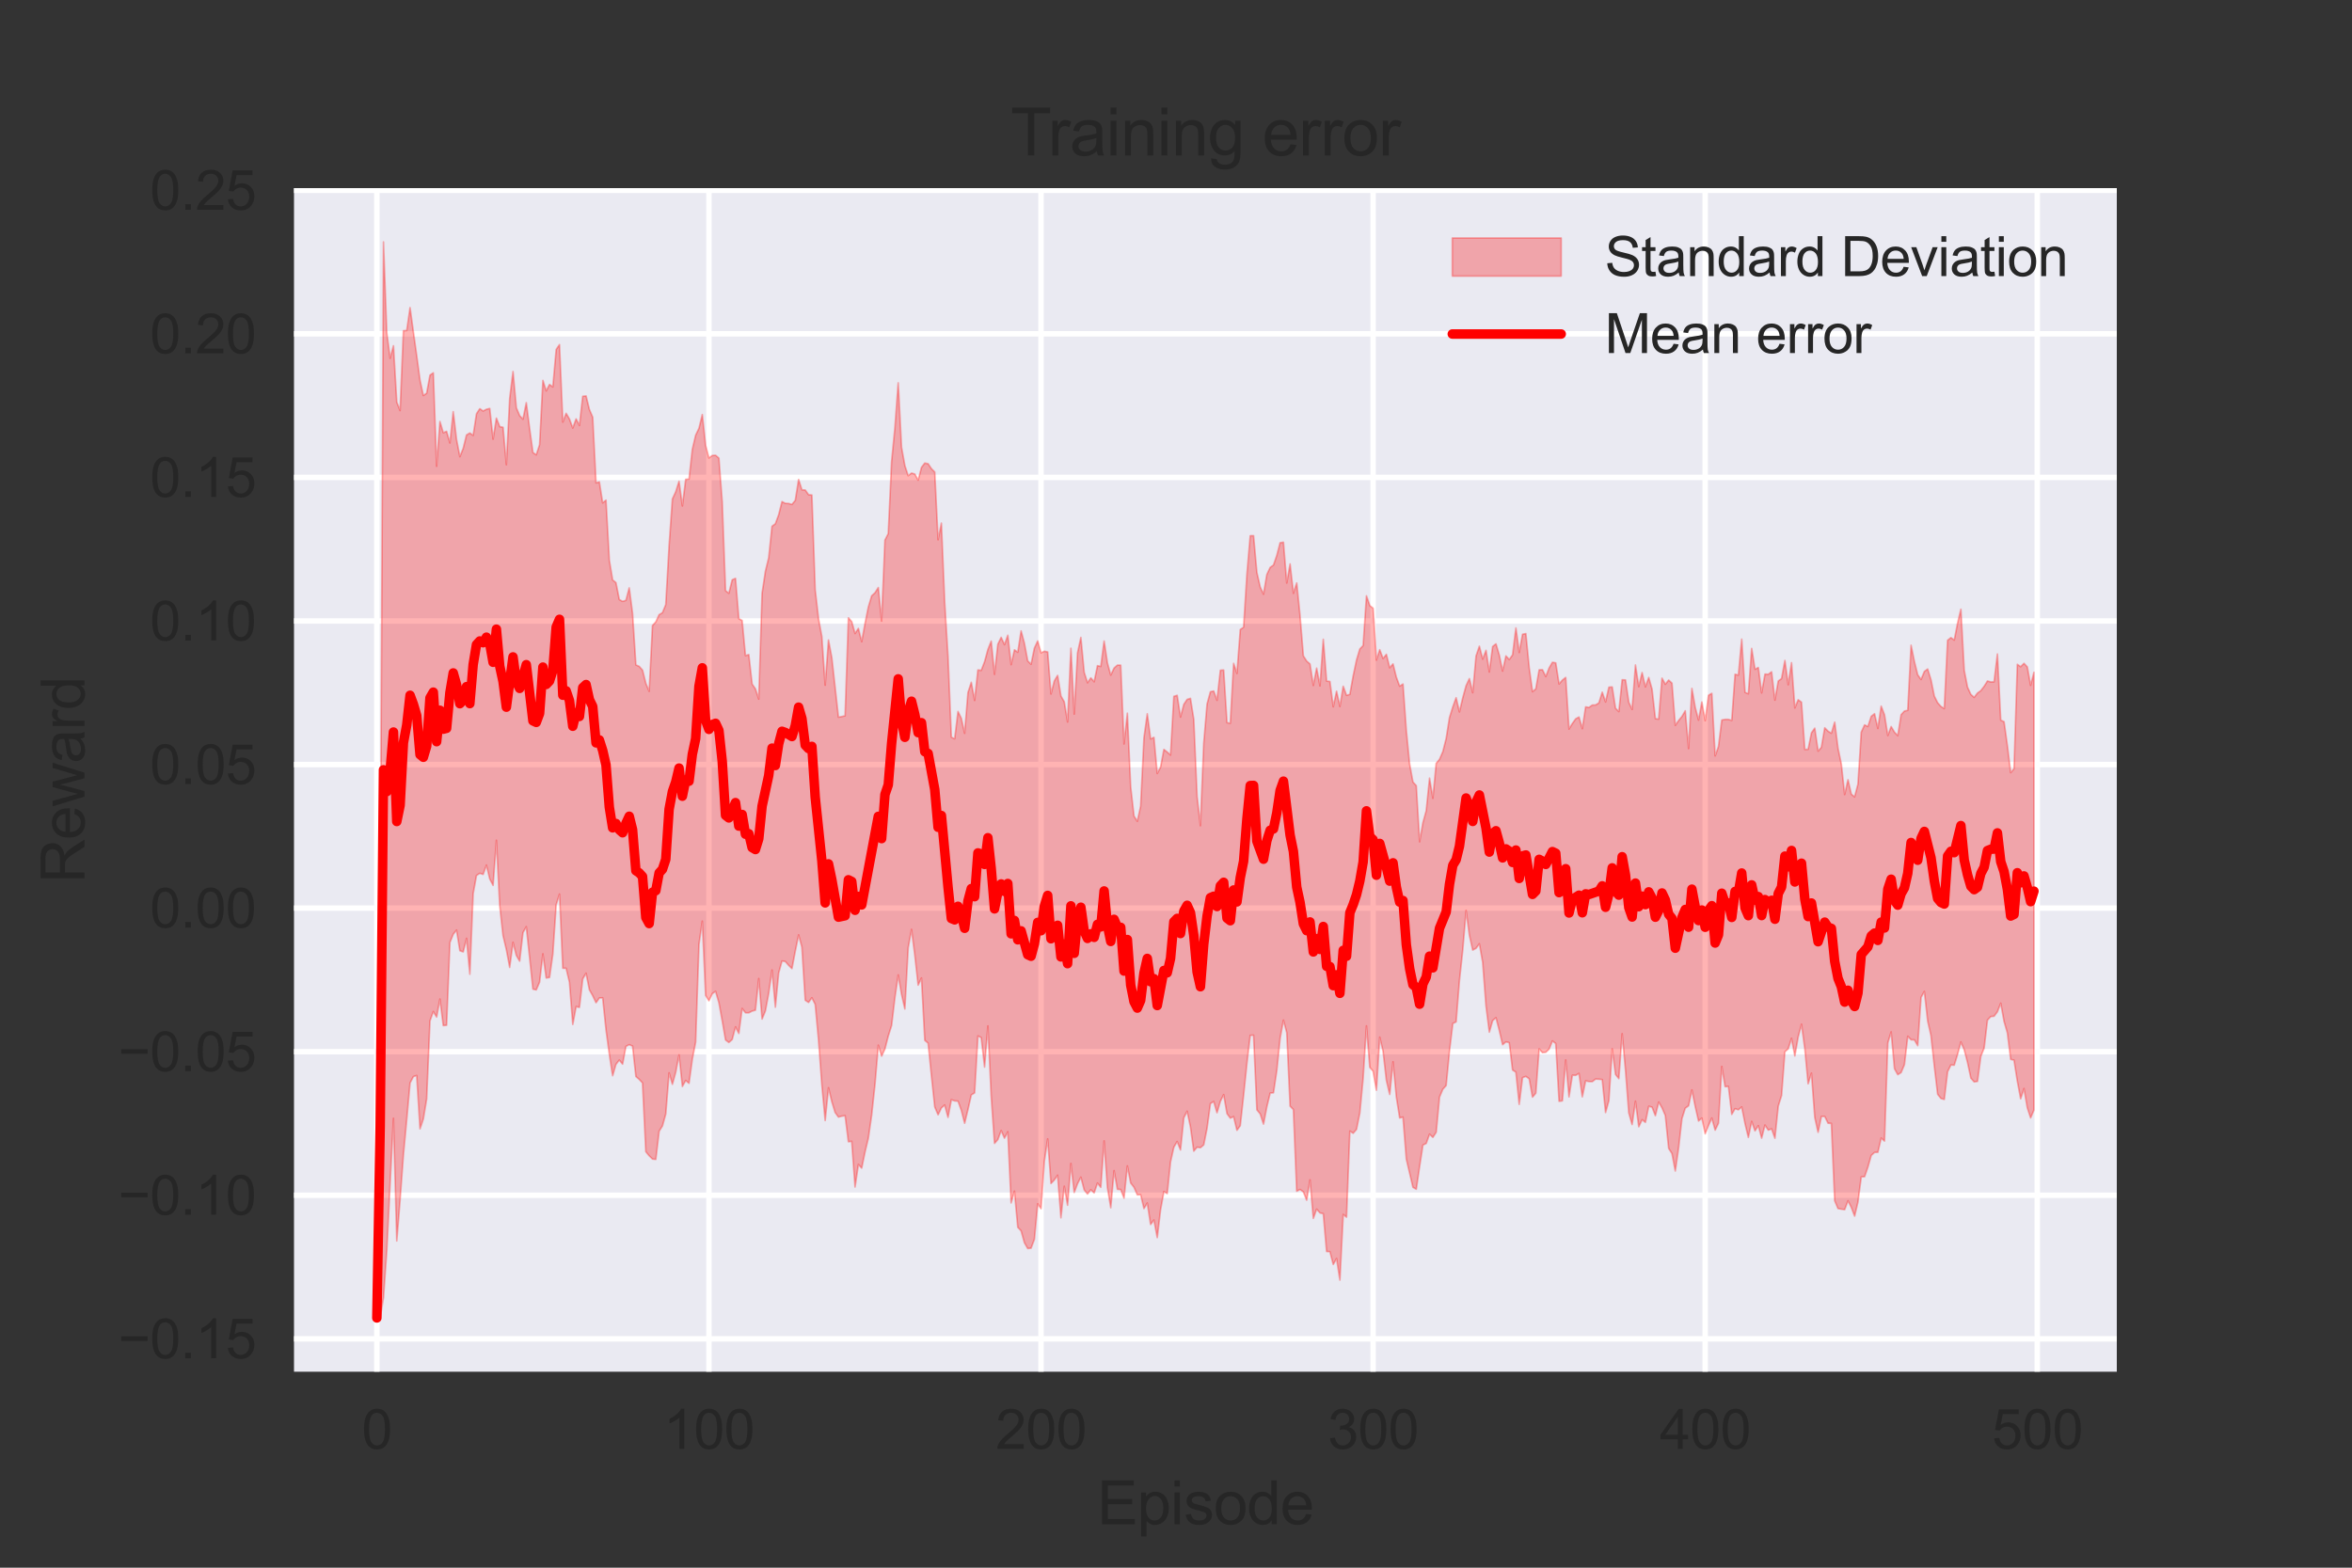 <?xml version="1.0" encoding="utf-8" standalone="no"?>
<!DOCTYPE svg PUBLIC "-//W3C//DTD SVG 1.1//EN"
  "http://www.w3.org/Graphics/SVG/1.1/DTD/svg11.dtd">
<svg xmlns:xlink="http://www.w3.org/1999/xlink" width="432pt" height="288pt" viewBox="0 0 432 288" xmlns="http://www.w3.org/2000/svg" version="1.1">
 <rect x="0" y="0" width="432" height="288" fill="#333333" stroke="none"/>
 <defs>
  <style type="text/css">*{stroke-linejoin: round; stroke-linecap: butt}</style>
 </defs>
 <g id="figure_1">
  <g id="patch_1">
   <path d="M 0 288 
L 432 288 
L 432 0 
L 0 0 
L 0 288 
z
" style="fill: none"/>
  </g>
  <g id="axes_1">
   <g id="patch_2">
    <path d="M 54 252 
L 388.8 252 
L 388.8 34.56 
L 54 34.56 
z
" style="fill: #eaeaf2"/>
   </g>
   <g id="matplotlib.axis_1">
    <g id="xtick_1">
     <g id="line2d_1">
      <path d="M 69.218 252 
L 69.218 34.56 
" clip-path="url(#pcfe1f78b1d)" style="fill: none; stroke: #ffffff; stroke-linecap: round"/>
     </g>
     <g id="line2d_2"/>
     <g id="text_1">
      <!-- 0 -->
      <g style="fill: #262626" transform="translate(66.438 266.158)scale(0.1 -0.1)">
       <defs>
        <path id="ArialMT-30" d="M 266 2259 
Q 266 3072 433 3567 
Q 600 4063 929 4331 
Q 1259 4600 1759 4600 
Q 2128 4600 2406 4451 
Q 2684 4303 2865 4023 
Q 3047 3744 3150 3342 
Q 3253 2941 3253 2259 
Q 3253 1453 3087 958 
Q 2922 463 2592 192 
Q 2263 -78 1759 -78 
Q 1097 -78 719 397 
Q 266 969 266 2259 
z
M 844 2259 
Q 844 1131 1108 757 
Q 1372 384 1759 384 
Q 2147 384 2411 759 
Q 2675 1134 2675 2259 
Q 2675 3391 2411 3762 
Q 2147 4134 1753 4134 
Q 1366 4134 1134 3806 
Q 844 3388 844 2259 
z
" transform="scale(0.016)"/>
       </defs>
       <use xlink:href="#ArialMT-30"/>
      </g>
     </g>
    </g>
    <g id="xtick_2">
     <g id="line2d_3">
      <path d="M 130.213 252 
L 130.213 34.56 
" clip-path="url(#pcfe1f78b1d)" style="fill: none; stroke: #ffffff; stroke-linecap: round"/>
     </g>
     <g id="line2d_4"/>
     <g id="text_2">
      <!-- 100 -->
      <g style="fill: #262626" transform="translate(121.871 266.158)scale(0.1 -0.1)">
       <defs>
        <path id="ArialMT-31" d="M 2384 0 
L 1822 0 
L 1822 3584 
Q 1619 3391 1289 3197 
Q 959 3003 697 2906 
L 697 3450 
Q 1169 3672 1522 3987 
Q 1875 4303 2022 4600 
L 2384 4600 
L 2384 0 
z
" transform="scale(0.016)"/>
       </defs>
       <use xlink:href="#ArialMT-31"/>
       <use xlink:href="#ArialMT-30" x="55.615"/>
       <use xlink:href="#ArialMT-30" x="111.23"/>
      </g>
     </g>
    </g>
    <g id="xtick_3">
     <g id="line2d_5">
      <path d="M 191.208 252 
L 191.208 34.56 
" clip-path="url(#pcfe1f78b1d)" style="fill: none; stroke: #ffffff; stroke-linecap: round"/>
     </g>
     <g id="line2d_6"/>
     <g id="text_3">
      <!-- 200 -->
      <g style="fill: #262626" transform="translate(182.866 266.158)scale(0.1 -0.1)">
       <defs>
        <path id="ArialMT-32" d="M 3222 541 
L 3222 0 
L 194 0 
Q 188 203 259 391 
Q 375 700 629 1000 
Q 884 1300 1366 1694 
Q 2113 2306 2375 2664 
Q 2638 3022 2638 3341 
Q 2638 3675 2398 3904 
Q 2159 4134 1775 4134 
Q 1369 4134 1125 3890 
Q 881 3647 878 3216 
L 300 3275 
Q 359 3922 746 4261 
Q 1134 4600 1788 4600 
Q 2447 4600 2831 4234 
Q 3216 3869 3216 3328 
Q 3216 3053 3103 2787 
Q 2991 2522 2730 2228 
Q 2469 1934 1863 1422 
Q 1356 997 1212 845 
Q 1069 694 975 541 
L 3222 541 
z
" transform="scale(0.016)"/>
       </defs>
       <use xlink:href="#ArialMT-32"/>
       <use xlink:href="#ArialMT-30" x="55.615"/>
       <use xlink:href="#ArialMT-30" x="111.23"/>
      </g>
     </g>
    </g>
    <g id="xtick_4">
     <g id="line2d_7">
      <path d="M 252.202 252 
L 252.202 34.56 
" clip-path="url(#pcfe1f78b1d)" style="fill: none; stroke: #ffffff; stroke-linecap: round"/>
     </g>
     <g id="line2d_8"/>
     <g id="text_4">
      <!-- 300 -->
      <g style="fill: #262626" transform="translate(243.861 266.158)scale(0.1 -0.1)">
       <defs>
        <path id="ArialMT-33" d="M 269 1209 
L 831 1284 
Q 928 806 1161 595 
Q 1394 384 1728 384 
Q 2125 384 2398 659 
Q 2672 934 2672 1341 
Q 2672 1728 2419 1979 
Q 2166 2231 1775 2231 
Q 1616 2231 1378 2169 
L 1441 2663 
Q 1497 2656 1531 2656 
Q 1891 2656 2178 2843 
Q 2466 3031 2466 3422 
Q 2466 3731 2256 3934 
Q 2047 4138 1716 4138 
Q 1388 4138 1169 3931 
Q 950 3725 888 3313 
L 325 3413 
Q 428 3978 793 4289 
Q 1159 4600 1703 4600 
Q 2078 4600 2393 4439 
Q 2709 4278 2876 4000 
Q 3044 3722 3044 3409 
Q 3044 3113 2884 2869 
Q 2725 2625 2413 2481 
Q 2819 2388 3044 2092 
Q 3269 1797 3269 1353 
Q 3269 753 2831 336 
Q 2394 -81 1725 -81 
Q 1122 -81 723 278 
Q 325 638 269 1209 
z
" transform="scale(0.016)"/>
       </defs>
       <use xlink:href="#ArialMT-33"/>
       <use xlink:href="#ArialMT-30" x="55.615"/>
       <use xlink:href="#ArialMT-30" x="111.23"/>
      </g>
     </g>
    </g>
    <g id="xtick_5">
     <g id="line2d_9">
      <path d="M 313.197 252 
L 313.197 34.56 
" clip-path="url(#pcfe1f78b1d)" style="fill: none; stroke: #ffffff; stroke-linecap: round"/>
     </g>
     <g id="line2d_10"/>
     <g id="text_5">
      <!-- 400 -->
      <g style="fill: #262626" transform="translate(304.856 266.158)scale(0.1 -0.1)">
       <defs>
        <path id="ArialMT-34" d="M 2069 0 
L 2069 1097 
L 81 1097 
L 81 1613 
L 2172 4581 
L 2631 4581 
L 2631 1613 
L 3250 1613 
L 3250 1097 
L 2631 1097 
L 2631 0 
L 2069 0 
z
M 2069 1613 
L 2069 3678 
L 634 1613 
L 2069 1613 
z
" transform="scale(0.016)"/>
       </defs>
       <use xlink:href="#ArialMT-34"/>
       <use xlink:href="#ArialMT-30" x="55.615"/>
       <use xlink:href="#ArialMT-30" x="111.23"/>
      </g>
     </g>
    </g>
    <g id="xtick_6">
     <g id="line2d_11">
      <path d="M 374.192 252 
L 374.192 34.56 
" clip-path="url(#pcfe1f78b1d)" style="fill: none; stroke: #ffffff; stroke-linecap: round"/>
     </g>
     <g id="line2d_12"/>
     <g id="text_6">
      <!-- 500 -->
      <g style="fill: #262626" transform="translate(365.85 266.158)scale(0.1 -0.1)">
       <defs>
        <path id="ArialMT-35" d="M 266 1200 
L 856 1250 
Q 922 819 1161 601 
Q 1400 384 1738 384 
Q 2144 384 2425 690 
Q 2706 997 2706 1503 
Q 2706 1984 2436 2262 
Q 2166 2541 1728 2541 
Q 1456 2541 1237 2417 
Q 1019 2294 894 2097 
L 366 2166 
L 809 4519 
L 3088 4519 
L 3088 3981 
L 1259 3981 
L 1013 2750 
Q 1425 3038 1878 3038 
Q 2478 3038 2890 2622 
Q 3303 2206 3303 1553 
Q 3303 931 2941 478 
Q 2500 -78 1738 -78 
Q 1113 -78 717 272 
Q 322 622 266 1200 
z
" transform="scale(0.016)"/>
       </defs>
       <use xlink:href="#ArialMT-35"/>
       <use xlink:href="#ArialMT-30" x="55.615"/>
       <use xlink:href="#ArialMT-30" x="111.23"/>
      </g>
     </g>
    </g>
    <g id="text_7">
     <!-- Episode -->
     <g style="fill: #262626" transform="translate(201.525 280.019)scale(0.11 -0.11)">
      <defs>
       <path id="ArialMT-45" d="M 506 0 
L 506 4581 
L 3819 4581 
L 3819 4041 
L 1113 4041 
L 1113 2638 
L 3647 2638 
L 3647 2100 
L 1113 2100 
L 1113 541 
L 3925 541 
L 3925 0 
L 506 0 
z
" transform="scale(0.016)"/>
       <path id="ArialMT-70" d="M 422 -1272 
L 422 3319 
L 934 3319 
L 934 2888 
Q 1116 3141 1344 3267 
Q 1572 3394 1897 3394 
Q 2322 3394 2647 3175 
Q 2972 2956 3137 2557 
Q 3303 2159 3303 1684 
Q 3303 1175 3120 767 
Q 2938 359 2589 142 
Q 2241 -75 1856 -75 
Q 1575 -75 1351 44 
Q 1128 163 984 344 
L 984 -1272 
L 422 -1272 
z
M 931 1641 
Q 931 1000 1190 694 
Q 1450 388 1819 388 
Q 2194 388 2461 705 
Q 2728 1022 2728 1688 
Q 2728 2322 2467 2637 
Q 2206 2953 1844 2953 
Q 1484 2953 1207 2617 
Q 931 2281 931 1641 
z
" transform="scale(0.016)"/>
       <path id="ArialMT-69" d="M 425 3934 
L 425 4581 
L 988 4581 
L 988 3934 
L 425 3934 
z
M 425 0 
L 425 3319 
L 988 3319 
L 988 0 
L 425 0 
z
" transform="scale(0.016)"/>
       <path id="ArialMT-73" d="M 197 991 
L 753 1078 
Q 800 744 1014 566 
Q 1228 388 1613 388 
Q 2000 388 2187 545 
Q 2375 703 2375 916 
Q 2375 1106 2209 1216 
Q 2094 1291 1634 1406 
Q 1016 1563 777 1677 
Q 538 1791 414 1992 
Q 291 2194 291 2438 
Q 291 2659 392 2848 
Q 494 3038 669 3163 
Q 800 3259 1026 3326 
Q 1253 3394 1513 3394 
Q 1903 3394 2198 3281 
Q 2494 3169 2634 2976 
Q 2775 2784 2828 2463 
L 2278 2388 
Q 2241 2644 2061 2787 
Q 1881 2931 1553 2931 
Q 1166 2931 1000 2803 
Q 834 2675 834 2503 
Q 834 2394 903 2306 
Q 972 2216 1119 2156 
Q 1203 2125 1616 2013 
Q 2213 1853 2448 1751 
Q 2684 1650 2818 1456 
Q 2953 1263 2953 975 
Q 2953 694 2789 445 
Q 2625 197 2315 61 
Q 2006 -75 1616 -75 
Q 969 -75 630 194 
Q 291 463 197 991 
z
" transform="scale(0.016)"/>
       <path id="ArialMT-6f" d="M 213 1659 
Q 213 2581 725 3025 
Q 1153 3394 1769 3394 
Q 2453 3394 2887 2945 
Q 3322 2497 3322 1706 
Q 3322 1066 3130 698 
Q 2938 331 2570 128 
Q 2203 -75 1769 -75 
Q 1072 -75 642 372 
Q 213 819 213 1659 
z
M 791 1659 
Q 791 1022 1069 705 
Q 1347 388 1769 388 
Q 2188 388 2466 706 
Q 2744 1025 2744 1678 
Q 2744 2294 2464 2611 
Q 2184 2928 1769 2928 
Q 1347 2928 1069 2612 
Q 791 2297 791 1659 
z
" transform="scale(0.016)"/>
       <path id="ArialMT-64" d="M 2575 0 
L 2575 419 
Q 2259 -75 1647 -75 
Q 1250 -75 917 144 
Q 584 363 401 755 
Q 219 1147 219 1656 
Q 219 2153 384 2558 
Q 550 2963 881 3178 
Q 1213 3394 1622 3394 
Q 1922 3394 2156 3267 
Q 2391 3141 2538 2938 
L 2538 4581 
L 3097 4581 
L 3097 0 
L 2575 0 
z
M 797 1656 
Q 797 1019 1065 703 
Q 1334 388 1700 388 
Q 2069 388 2326 689 
Q 2584 991 2584 1609 
Q 2584 2291 2321 2609 
Q 2059 2928 1675 2928 
Q 1300 2928 1048 2622 
Q 797 2316 797 1656 
z
" transform="scale(0.016)"/>
       <path id="ArialMT-65" d="M 2694 1069 
L 3275 997 
Q 3138 488 2766 206 
Q 2394 -75 1816 -75 
Q 1088 -75 661 373 
Q 234 822 234 1631 
Q 234 2469 665 2931 
Q 1097 3394 1784 3394 
Q 2450 3394 2872 2941 
Q 3294 2488 3294 1666 
Q 3294 1616 3291 1516 
L 816 1516 
Q 847 969 1125 678 
Q 1403 388 1819 388 
Q 2128 388 2347 550 
Q 2566 713 2694 1069 
z
M 847 1978 
L 2700 1978 
Q 2663 2397 2488 2606 
Q 2219 2931 1791 2931 
Q 1403 2931 1139 2672 
Q 875 2413 847 1978 
z
" transform="scale(0.016)"/>
      </defs>
      <use xlink:href="#ArialMT-45"/>
      <use xlink:href="#ArialMT-70" x="66.699"/>
      <use xlink:href="#ArialMT-69" x="122.314"/>
      <use xlink:href="#ArialMT-73" x="144.531"/>
      <use xlink:href="#ArialMT-6f" x="194.531"/>
      <use xlink:href="#ArialMT-64" x="250.146"/>
      <use xlink:href="#ArialMT-65" x="305.762"/>
     </g>
    </g>
   </g>
   <g id="matplotlib.axis_2">
    <g id="ytick_1">
     <g id="line2d_13">
      <path d="M 54 245.953 
L 388.8 245.953 
" clip-path="url(#pcfe1f78b1d)" style="fill: none; stroke: #ffffff; stroke-linecap: round"/>
     </g>
     <g id="line2d_14"/>
     <g id="text_8">
      <!-- −0.15 -->
      <g style="fill: #262626" transform="translate(21.698 249.532)scale(0.1 -0.1)">
       <defs>
        <path id="ArialMT-2212" d="M 3381 1997 
L 356 1997 
L 356 2522 
L 3381 2522 
L 3381 1997 
z
" transform="scale(0.016)"/>
        <path id="ArialMT-2e" d="M 581 0 
L 581 641 
L 1222 641 
L 1222 0 
L 581 0 
z
" transform="scale(0.016)"/>
       </defs>
       <use xlink:href="#ArialMT-2212"/>
       <use xlink:href="#ArialMT-30" x="58.398"/>
       <use xlink:href="#ArialMT-2e" x="114.014"/>
       <use xlink:href="#ArialMT-31" x="141.797"/>
       <use xlink:href="#ArialMT-35" x="197.412"/>
      </g>
     </g>
    </g>
    <g id="ytick_2">
     <g id="line2d_15">
      <path d="M 54 219.579 
L 388.8 219.579 
" clip-path="url(#pcfe1f78b1d)" style="fill: none; stroke: #ffffff; stroke-linecap: round"/>
     </g>
     <g id="line2d_16"/>
     <g id="text_9">
      <!-- −0.10 -->
      <g style="fill: #262626" transform="translate(21.698 223.158)scale(0.1 -0.1)">
       <use xlink:href="#ArialMT-2212"/>
       <use xlink:href="#ArialMT-30" x="58.398"/>
       <use xlink:href="#ArialMT-2e" x="114.014"/>
       <use xlink:href="#ArialMT-31" x="141.797"/>
       <use xlink:href="#ArialMT-30" x="197.412"/>
      </g>
     </g>
    </g>
    <g id="ytick_3">
     <g id="line2d_17">
      <path d="M 54 193.204 
L 388.8 193.204 
" clip-path="url(#pcfe1f78b1d)" style="fill: none; stroke: #ffffff; stroke-linecap: round"/>
     </g>
     <g id="line2d_18"/>
     <g id="text_10">
      <!-- −0.05 -->
      <g style="fill: #262626" transform="translate(21.698 196.783)scale(0.1 -0.1)">
       <use xlink:href="#ArialMT-2212"/>
       <use xlink:href="#ArialMT-30" x="58.398"/>
       <use xlink:href="#ArialMT-2e" x="114.014"/>
       <use xlink:href="#ArialMT-30" x="141.797"/>
       <use xlink:href="#ArialMT-35" x="197.412"/>
      </g>
     </g>
    </g>
    <g id="ytick_4">
     <g id="line2d_19">
      <path d="M 54 166.829 
L 388.8 166.829 
" clip-path="url(#pcfe1f78b1d)" style="fill: none; stroke: #ffffff; stroke-linecap: round"/>
     </g>
     <g id="line2d_20"/>
     <g id="text_11">
      <!-- 0.00 -->
      <g style="fill: #262626" transform="translate(27.539 170.408)scale(0.1 -0.1)">
       <use xlink:href="#ArialMT-30"/>
       <use xlink:href="#ArialMT-2e" x="55.615"/>
       <use xlink:href="#ArialMT-30" x="83.398"/>
       <use xlink:href="#ArialMT-30" x="139.014"/>
      </g>
     </g>
    </g>
    <g id="ytick_5">
     <g id="line2d_21">
      <path d="M 54 140.455 
L 388.8 140.455 
" clip-path="url(#pcfe1f78b1d)" style="fill: none; stroke: #ffffff; stroke-linecap: round"/>
     </g>
     <g id="line2d_22"/>
     <g id="text_12">
      <!-- 0.05 -->
      <g style="fill: #262626" transform="translate(27.539 144.034)scale(0.1 -0.1)">
       <use xlink:href="#ArialMT-30"/>
       <use xlink:href="#ArialMT-2e" x="55.615"/>
       <use xlink:href="#ArialMT-30" x="83.398"/>
       <use xlink:href="#ArialMT-35" x="139.014"/>
      </g>
     </g>
    </g>
    <g id="ytick_6">
     <g id="line2d_23">
      <path d="M 54 114.08 
L 388.8 114.08 
" clip-path="url(#pcfe1f78b1d)" style="fill: none; stroke: #ffffff; stroke-linecap: round"/>
     </g>
     <g id="line2d_24"/>
     <g id="text_13">
      <!-- 0.10 -->
      <g style="fill: #262626" transform="translate(27.539 117.659)scale(0.1 -0.1)">
       <use xlink:href="#ArialMT-30"/>
       <use xlink:href="#ArialMT-2e" x="55.615"/>
       <use xlink:href="#ArialMT-31" x="83.398"/>
       <use xlink:href="#ArialMT-30" x="139.014"/>
      </g>
     </g>
    </g>
    <g id="ytick_7">
     <g id="line2d_25">
      <path d="M 54 87.705 
L 388.8 87.705 
" clip-path="url(#pcfe1f78b1d)" style="fill: none; stroke: #ffffff; stroke-linecap: round"/>
     </g>
     <g id="line2d_26"/>
     <g id="text_14">
      <!-- 0.15 -->
      <g style="fill: #262626" transform="translate(27.539 91.284)scale(0.1 -0.1)">
       <use xlink:href="#ArialMT-30"/>
       <use xlink:href="#ArialMT-2e" x="55.615"/>
       <use xlink:href="#ArialMT-31" x="83.398"/>
       <use xlink:href="#ArialMT-35" x="139.014"/>
      </g>
     </g>
    </g>
    <g id="ytick_8">
     <g id="line2d_27">
      <path d="M 54 61.331 
L 388.8 61.331 
" clip-path="url(#pcfe1f78b1d)" style="fill: none; stroke: #ffffff; stroke-linecap: round"/>
     </g>
     <g id="line2d_28"/>
     <g id="text_15">
      <!-- 0.20 -->
      <g style="fill: #262626" transform="translate(27.539 64.909)scale(0.1 -0.1)">
       <use xlink:href="#ArialMT-30"/>
       <use xlink:href="#ArialMT-2e" x="55.615"/>
       <use xlink:href="#ArialMT-32" x="83.398"/>
       <use xlink:href="#ArialMT-30" x="139.014"/>
      </g>
     </g>
    </g>
    <g id="ytick_9">
     <g id="line2d_29">
      <path d="M 54 34.956 
L 388.8 34.956 
" clip-path="url(#pcfe1f78b1d)" style="fill: none; stroke: #ffffff; stroke-linecap: round"/>
     </g>
     <g id="line2d_30"/>
     <g id="text_16">
      <!-- 0.25 -->
      <g style="fill: #262626" transform="translate(27.539 38.535)scale(0.1 -0.1)">
       <use xlink:href="#ArialMT-30"/>
       <use xlink:href="#ArialMT-2e" x="55.615"/>
       <use xlink:href="#ArialMT-32" x="83.398"/>
       <use xlink:href="#ArialMT-35" x="139.014"/>
      </g>
     </g>
    </g>
    <g id="text_17">
     <!-- Reward -->
     <g style="fill: #262626" transform="translate(15.512 162.231)rotate(-90)scale(0.11 -0.11)">
      <defs>
       <path id="ArialMT-52" d="M 503 0 
L 503 4581 
L 2534 4581 
Q 3147 4581 3465 4457 
Q 3784 4334 3975 4021 
Q 4166 3709 4166 3331 
Q 4166 2844 3850 2509 
Q 3534 2175 2875 2084 
Q 3116 1969 3241 1856 
Q 3506 1613 3744 1247 
L 4541 0 
L 3778 0 
L 3172 953 
Q 2906 1366 2734 1584 
Q 2563 1803 2427 1890 
Q 2291 1978 2150 2013 
Q 2047 2034 1813 2034 
L 1109 2034 
L 1109 0 
L 503 0 
z
M 1109 2559 
L 2413 2559 
Q 2828 2559 3062 2645 
Q 3297 2731 3419 2920 
Q 3541 3109 3541 3331 
Q 3541 3656 3305 3865 
Q 3069 4075 2559 4075 
L 1109 4075 
L 1109 2559 
z
" transform="scale(0.016)"/>
       <path id="ArialMT-77" d="M 1034 0 
L 19 3319 
L 600 3319 
L 1128 1403 
L 1325 691 
Q 1338 744 1497 1375 
L 2025 3319 
L 2603 3319 
L 3100 1394 
L 3266 759 
L 3456 1400 
L 4025 3319 
L 4572 3319 
L 3534 0 
L 2950 0 
L 2422 1988 
L 2294 2553 
L 1622 0 
L 1034 0 
z
" transform="scale(0.016)"/>
       <path id="ArialMT-61" d="M 2588 409 
Q 2275 144 1986 34 
Q 1697 -75 1366 -75 
Q 819 -75 525 192 
Q 231 459 231 875 
Q 231 1119 342 1320 
Q 453 1522 633 1644 
Q 813 1766 1038 1828 
Q 1203 1872 1538 1913 
Q 2219 1994 2541 2106 
Q 2544 2222 2544 2253 
Q 2544 2597 2384 2738 
Q 2169 2928 1744 2928 
Q 1347 2928 1158 2789 
Q 969 2650 878 2297 
L 328 2372 
Q 403 2725 575 2942 
Q 747 3159 1072 3276 
Q 1397 3394 1825 3394 
Q 2250 3394 2515 3294 
Q 2781 3194 2906 3042 
Q 3031 2891 3081 2659 
Q 3109 2516 3109 2141 
L 3109 1391 
Q 3109 606 3145 398 
Q 3181 191 3288 0 
L 2700 0 
Q 2613 175 2588 409 
z
M 2541 1666 
Q 2234 1541 1622 1453 
Q 1275 1403 1131 1340 
Q 988 1278 909 1158 
Q 831 1038 831 891 
Q 831 666 1001 516 
Q 1172 366 1500 366 
Q 1825 366 2078 508 
Q 2331 650 2450 897 
Q 2541 1088 2541 1459 
L 2541 1666 
z
" transform="scale(0.016)"/>
       <path id="ArialMT-72" d="M 416 0 
L 416 3319 
L 922 3319 
L 922 2816 
Q 1116 3169 1280 3281 
Q 1444 3394 1641 3394 
Q 1925 3394 2219 3213 
L 2025 2691 
Q 1819 2813 1613 2813 
Q 1428 2813 1281 2702 
Q 1134 2591 1072 2394 
Q 978 2094 978 1738 
L 978 0 
L 416 0 
z
" transform="scale(0.016)"/>
      </defs>
      <use xlink:href="#ArialMT-52"/>
      <use xlink:href="#ArialMT-65" x="72.217"/>
      <use xlink:href="#ArialMT-77" x="127.832"/>
      <use xlink:href="#ArialMT-61" x="200.049"/>
      <use xlink:href="#ArialMT-72" x="255.664"/>
      <use xlink:href="#ArialMT-64" x="288.965"/>
     </g>
    </g>
   </g>
   <g id="PolyCollection_1">
    <defs>
     <path id="mf9703ca2a3" d="M 69.218 -45.884 
L 69.218 -45.884 
L 69.828 -45.884 
L 70.438 -49.594 
L 71.048 -58.299 
L 71.658 -70.646 
L 72.268 -82.551 
L 72.878 -60.032 
L 73.488 -67.559 
L 74.098 -75.864 
L 74.708 -82.341 
L 75.318 -89.049 
L 75.928 -90.213 
L 76.538 -90.427 
L 77.147 -80.613 
L 77.757 -82.432 
L 78.367 -86.103 
L 78.977 -100.463 
L 79.587 -102.176 
L 80.197 -101.158 
L 80.807 -104.468 
L 81.417 -99.591 
L 82.027 -99.642 
L 82.637 -114.863 
L 83.247 -116.373 
L 83.857 -117.133 
L 84.467 -113.344 
L 85.077 -113.127 
L 85.687 -115.623 
L 86.297 -109.023 
L 86.907 -123.821 
L 87.517 -127.169 
L 88.127 -127.57 
L 88.736 -127.361 
L 89.346 -129.074 
L 89.956 -126.526 
L 90.566 -125.346 
L 91.176 -133.636 
L 91.786 -121.633 
L 92.396 -116.118 
L 93.006 -113.546 
L 93.616 -110.278 
L 94.226 -114.887 
L 94.836 -112.478 
L 95.446 -111.424 
L 96.056 -116.67 
L 96.666 -117.757 
L 97.276 -112.084 
L 97.886 -106.288 
L 98.496 -106.146 
L 99.106 -107.565 
L 99.716 -112.777 
L 100.325 -108.334 
L 100.935 -108.43 
L 101.545 -112.753 
L 102.155 -121.796 
L 102.765 -123.751 
L 103.375 -110.117 
L 103.985 -110.114 
L 104.595 -107.549 
L 105.205 -99.8 
L 105.815 -103.082 
L 106.425 -102.929 
L 107.035 -108.161 
L 107.645 -109.211 
L 108.255 -106.162 
L 108.865 -105.085 
L 109.475 -103.789 
L 110.085 -104.66 
L 110.695 -104.696 
L 111.305 -98.843 
L 111.914 -94.337 
L 112.524 -90.38 
L 113.134 -92.47 
L 113.744 -93.251 
L 114.354 -92.509 
L 114.964 -95.768 
L 115.574 -96.091 
L 116.184 -95.821 
L 116.794 -90.237 
L 117.404 -89.709 
L 118.014 -89.055 
L 118.624 -76.417 
L 119.234 -75.676 
L 119.844 -75.075 
L 120.454 -75.002 
L 121.064 -80.183 
L 121.674 -81.155 
L 122.284 -83.34 
L 122.894 -90.912 
L 123.503 -88.804 
L 124.113 -91.03 
L 124.723 -94.206 
L 125.333 -88.404 
L 125.943 -89.511 
L 126.553 -88.983 
L 127.163 -93.42 
L 127.773 -96.559 
L 128.383 -114.501 
L 128.993 -118.779 
L 129.603 -105.139 
L 130.213 -104.146 
L 130.823 -105.449 
L 131.433 -105.888 
L 132.043 -103.797 
L 132.653 -100.483 
L 133.263 -96.944 
L 133.873 -96.487 
L 134.483 -97.023 
L 135.092 -99.355 
L 135.702 -98.143 
L 136.312 -102.734 
L 136.922 -101.942 
L 137.532 -101.938 
L 138.142 -102.25 
L 138.752 -102.417 
L 139.362 -108.23 
L 139.972 -100.79 
L 140.582 -102.288 
L 141.192 -105.543 
L 141.802 -109.8 
L 142.412 -102.966 
L 143.022 -109.254 
L 143.632 -111.458 
L 144.242 -111.358 
L 144.852 -110.661 
L 145.462 -110.058 
L 146.072 -113.271 
L 146.681 -116.253 
L 147.291 -113.996 
L 147.901 -104.245 
L 148.511 -103.842 
L 149.121 -104.699 
L 149.731 -103.488 
L 150.341 -96.977 
L 150.951 -88.741 
L 151.561 -82.145 
L 152.171 -88.171 
L 152.781 -85.621 
L 153.391 -83.629 
L 154.001 -82.78 
L 154.611 -82.955 
L 155.221 -83.046 
L 155.831 -78.247 
L 156.441 -78.326 
L 157.051 -69.935 
L 157.661 -74.08 
L 158.27 -73.404 
L 158.88 -76.365 
L 159.49 -78.899 
L 160.1 -83.131 
L 160.71 -88.781 
L 161.32 -95.99 
L 161.93 -93.982 
L 162.54 -95.291 
L 163.15 -97.667 
L 163.76 -99.599 
L 164.37 -104.73 
L 164.98 -108.9 
L 165.59 -105.332 
L 166.2 -102.639 
L 166.81 -113.898 
L 167.42 -117.264 
L 168.03 -112.529 
L 168.64 -107.017 
L 169.25 -108.338 
L 169.859 -96.874 
L 170.469 -96.365 
L 171.079 -90.421 
L 171.689 -84.643 
L 172.299 -83.202 
L 172.909 -84.469 
L 173.519 -84.998 
L 174.129 -82.722 
L 174.739 -85.974 
L 175.349 -85.756 
L 175.959 -85.716 
L 176.569 -84.025 
L 177.179 -81.65 
L 177.789 -84.163 
L 178.399 -86.856 
L 179.009 -87.223 
L 179.619 -97.688 
L 180.229 -97.383 
L 180.839 -91.966 
L 181.448 -99.524 
L 182.058 -86.654 
L 182.668 -77.949 
L 183.278 -78.643 
L 183.888 -80.309 
L 184.498 -78.903 
L 185.108 -80.091 
L 185.718 -67.01 
L 186.328 -69.18 
L 186.938 -62.531 
L 187.548 -61.879 
L 188.158 -59.7 
L 188.768 -58.629 
L 189.378 -58.694 
L 189.988 -60.31 
L 190.598 -66.85 
L 191.208 -65.949 
L 191.818 -74.668 
L 192.428 -78.774 
L 193.037 -70.578 
L 193.647 -71.219 
L 194.257 -72.109 
L 194.867 -64.274 
L 195.477 -70.074 
L 196.087 -66.584 
L 196.697 -74.264 
L 197.307 -68.928 
L 197.917 -70.539 
L 198.527 -71.751 
L 199.137 -69.399 
L 199.747 -68.645 
L 200.357 -69.426 
L 200.967 -68.854 
L 201.577 -70.66 
L 202.187 -69.873 
L 202.797 -78.405 
L 203.407 -69.809 
L 204.017 -66.121 
L 204.626 -72.942 
L 205.236 -69.516 
L 205.846 -69.48 
L 206.456 -67.883 
L 207.066 -73.812 
L 207.676 -70.667 
L 208.286 -69.884 
L 208.896 -68.494 
L 209.506 -68.535 
L 210.116 -65.97 
L 210.726 -66.992 
L 211.336 -63.048 
L 211.946 -63.876 
L 212.556 -60.642 
L 213.166 -65.744 
L 213.776 -69.104 
L 214.386 -68.719 
L 214.996 -74.554 
L 215.606 -77.249 
L 216.215 -78.293 
L 216.825 -76.739 
L 217.435 -82.641 
L 218.045 -83.864 
L 218.655 -80.972 
L 219.265 -76.524 
L 219.875 -77.257 
L 220.485 -77.155 
L 221.095 -77.675 
L 221.705 -80.727 
L 222.315 -85.261 
L 222.925 -85.648 
L 223.535 -83.572 
L 224.145 -85.665 
L 224.755 -86.908 
L 225.365 -83.418 
L 225.975 -82.584 
L 226.585 -82.874 
L 227.194 -80.353 
L 227.804 -81.197 
L 228.414 -86.776 
L 229.024 -92.642 
L 229.634 -97.795 
L 230.244 -97.831 
L 230.854 -84.114 
L 231.464 -83.361 
L 232.074 -81.49 
L 232.684 -84.646 
L 233.294 -87.186 
L 233.904 -87.241 
L 234.514 -91.339 
L 235.124 -97.26 
L 235.734 -100.593 
L 236.344 -98.291 
L 236.954 -84.789 
L 237.564 -84.164 
L 238.174 -69.158 
L 238.783 -69.48 
L 239.393 -69.039 
L 240.003 -67.51 
L 240.613 -71.247 
L 241.223 -64.174 
L 241.833 -65.874 
L 242.443 -65.176 
L 243.053 -65.032 
L 243.663 -58.081 
L 244.273 -58.06 
L 244.883 -55.704 
L 245.493 -56.804 
L 246.103 -52.829 
L 246.713 -64.892 
L 247.323 -64.39 
L 247.933 -80.219 
L 248.543 -79.806 
L 249.153 -80.519 
L 249.763 -83.525 
L 250.372 -89.894 
L 250.982 -99.541 
L 251.592 -91.93 
L 252.202 -91.207 
L 252.812 -87.71 
L 253.422 -97.465 
L 254.032 -94.866 
L 254.642 -89.516 
L 255.252 -86.94 
L 255.862 -92.944 
L 256.472 -86.482 
L 257.082 -82.623 
L 257.692 -82.784 
L 258.302 -75.086 
L 258.912 -72.479 
L 259.522 -69.881 
L 260.132 -69.526 
L 260.742 -73.688 
L 261.352 -77.645 
L 261.961 -77.941 
L 262.571 -79.64 
L 263.181 -79.054 
L 263.791 -79.987 
L 264.401 -86.453 
L 265.011 -87.894 
L 265.621 -88.578 
L 266.231 -94.905 
L 266.841 -99.965 
L 267.451 -100.275 
L 268.061 -107.851 
L 268.671 -113.495 
L 269.281 -120.753 
L 269.891 -116.177 
L 270.501 -113.456 
L 271.111 -113.793 
L 271.721 -114.616 
L 272.331 -111.207 
L 272.941 -103.211 
L 273.55 -98.387 
L 274.16 -100.502 
L 274.77 -101.049 
L 275.38 -98.693 
L 275.99 -96.084 
L 276.6 -96.596 
L 277.21 -96.451 
L 277.82 -91.423 
L 278.43 -91.035 
L 279.04 -85.112 
L 279.65 -90.028 
L 280.26 -90.26 
L 280.87 -89.823 
L 281.48 -86.445 
L 282.09 -87.171 
L 282.7 -95.312 
L 283.31 -94.623 
L 283.92 -94.691 
L 284.53 -95.263 
L 285.139 -96.776 
L 285.749 -96.292 
L 286.359 -85.685 
L 286.969 -85.769 
L 287.579 -93.271 
L 288.189 -86.488 
L 288.799 -90.466 
L 289.409 -90.443 
L 290.019 -90.807 
L 290.629 -86.497 
L 291.239 -89.441 
L 291.849 -89.314 
L 292.459 -89.296 
L 293.069 -89.769 
L 293.679 -89.738 
L 294.289 -89.673 
L 294.899 -83.611 
L 295.509 -85.806 
L 296.119 -95.321 
L 296.728 -90.617 
L 297.338 -89.844 
L 297.948 -98.101 
L 298.558 -91.421 
L 299.168 -83.55 
L 299.778 -81.407 
L 300.388 -85.701 
L 300.998 -81.004 
L 301.608 -82.301 
L 302.218 -81.809 
L 302.828 -84.765 
L 303.438 -84.606 
L 304.048 -83.034 
L 304.658 -85.554 
L 305.268 -84.483 
L 305.878 -83.068 
L 306.488 -77.028 
L 307.098 -76.075 
L 307.708 -72.876 
L 308.317 -77.155 
L 308.927 -82.485 
L 309.537 -84.416 
L 310.147 -84.855 
L 310.757 -87.771 
L 311.367 -84.746 
L 311.977 -82.057 
L 312.587 -82.596 
L 313.197 -79.706 
L 313.807 -81.247 
L 314.417 -82.608 
L 315.027 -80.383 
L 315.637 -81.652 
L 316.247 -92.088 
L 316.857 -88.366 
L 317.467 -88.404 
L 318.077 -83.274 
L 318.687 -84.329 
L 319.297 -84.119 
L 319.906 -84.646 
L 320.516 -81.59 
L 321.126 -79.042 
L 321.736 -81.993 
L 322.346 -80.242 
L 322.956 -81.204 
L 323.566 -78.908 
L 324.176 -81.315 
L 324.786 -80.385 
L 325.396 -80.626 
L 326.006 -78.891 
L 326.616 -84.798 
L 327.226 -86.743 
L 327.836 -94.778 
L 328.446 -95.316 
L 329.056 -97.255 
L 329.666 -94.01 
L 330.276 -97.506 
L 330.886 -99.84 
L 331.495 -95.368 
L 332.105 -88.892 
L 332.715 -90.849 
L 333.325 -82.727 
L 333.935 -79.984 
L 334.545 -82.902 
L 335.155 -82.895 
L 335.765 -81.651 
L 336.375 -81.616 
L 336.985 -67.416 
L 337.595 -65.976 
L 338.205 -65.871 
L 338.815 -65.777 
L 339.425 -67.408 
L 340.035 -66.196 
L 340.645 -64.586 
L 341.255 -67.176 
L 341.865 -71.807 
L 342.475 -71.83 
L 343.084 -73.594 
L 343.694 -75.73 
L 344.304 -76.286 
L 344.914 -76.309 
L 345.524 -78.927 
L 346.134 -78.371 
L 346.744 -96.412 
L 347.354 -98.428 
L 347.964 -91.668 
L 348.574 -90.572 
L 349.184 -90.96 
L 349.794 -92.416 
L 350.404 -97.632 
L 351.014 -96.983 
L 351.624 -96.966 
L 352.234 -95.899 
L 352.844 -104.761 
L 353.454 -105.87 
L 354.064 -100.419 
L 354.673 -97.752 
L 355.283 -92.156 
L 355.893 -86.974 
L 356.503 -86.203 
L 357.113 -86.021 
L 357.723 -91.114 
L 358.333 -92.36 
L 358.943 -92.316 
L 359.553 -94.298 
L 360.163 -96.588 
L 360.773 -95.157 
L 361.383 -92.824 
L 361.993 -89.942 
L 362.603 -89.243 
L 363.213 -89.337 
L 363.823 -93.929 
L 364.433 -95.454 
L 365.043 -100.598 
L 365.653 -101.251 
L 366.262 -101.307 
L 366.872 -102.121 
L 367.482 -103.709 
L 368.092 -100.357 
L 368.702 -98.257 
L 369.312 -93.383 
L 369.922 -93.242 
L 370.532 -89.381 
L 371.142 -86.139 
L 371.752 -88.027 
L 372.362 -84.499 
L 372.972 -82.632 
L 373.582 -84.076 
L 373.582 -164.494 
L 373.582 -164.494 
L 372.972 -162.094 
L 372.362 -165.483 
L 371.752 -166.137 
L 371.142 -165.515 
L 370.532 -165.958 
L 369.922 -146.785 
L 369.312 -146.054 
L 368.702 -151.014 
L 368.092 -155.413 
L 367.482 -155.699 
L 366.872 -167.855 
L 366.262 -162.738 
L 365.653 -162.721 
L 365.043 -162.891 
L 364.433 -161.912 
L 363.823 -161.123 
L 363.213 -160.679 
L 362.603 -159.888 
L 361.993 -160.429 
L 361.383 -161.759 
L 360.773 -164.884 
L 360.163 -176.078 
L 359.553 -173.515 
L 358.943 -170.402 
L 358.333 -170.861 
L 357.723 -170.375 
L 357.113 -157.82 
L 356.503 -158.21 
L 355.893 -158.898 
L 355.283 -160.121 
L 354.673 -163.114 
L 354.064 -165.097 
L 353.454 -164.648 
L 352.844 -163.162 
L 352.234 -164.038 
L 351.624 -166.465 
L 351.014 -169.462 
L 350.404 -157.502 
L 349.794 -157.372 
L 349.184 -156.694 
L 348.574 -152.853 
L 347.964 -153.487 
L 347.354 -154.526 
L 346.744 -152.876 
L 346.134 -156.675 
L 345.524 -158.275 
L 344.914 -154.165 
L 344.304 -156.882 
L 343.694 -156.4 
L 343.084 -154.525 
L 342.475 -154.829 
L 341.865 -153.499 
L 341.255 -143.94 
L 340.645 -141.605 
L 340.035 -142.109 
L 339.425 -144.752 
L 338.815 -142.034 
L 338.205 -147.619 
L 337.595 -150.54 
L 336.985 -155.337 
L 336.375 -153.286 
L 335.765 -153.675 
L 335.155 -154.297 
L 334.545 -150.709 
L 333.935 -150.006 
L 333.325 -154.231 
L 332.715 -153.365 
L 332.105 -150.344 
L 331.495 -150.32 
L 330.886 -159.005 
L 330.276 -159.447 
L 329.666 -157.938 
L 329.056 -166.264 
L 328.446 -162.209 
L 327.836 -166.664 
L 327.226 -163.334 
L 326.616 -162.892 
L 326.006 -159.371 
L 325.396 -164.582 
L 324.786 -164.122 
L 324.176 -164.161 
L 323.566 -160.701 
L 322.956 -165.372 
L 322.346 -165.04 
L 321.736 -168.877 
L 321.126 -160.532 
L 320.516 -160.811 
L 319.906 -170.583 
L 319.297 -163.964 
L 318.687 -164.134 
L 318.077 -155.649 
L 317.467 -155.838 
L 316.857 -155.837 
L 316.247 -155.724 
L 315.637 -150.855 
L 315.027 -149.131 
L 314.417 -160.629 
L 313.807 -160.27 
L 313.197 -155.601 
L 312.587 -159.04 
L 311.977 -155.707 
L 311.367 -158.059 
L 310.757 -161.531 
L 310.147 -150.476 
L 309.537 -157.427 
L 308.927 -156.373 
L 308.317 -155.638 
L 307.708 -154.741 
L 307.098 -162.496 
L 306.488 -163.063 
L 305.878 -162.284 
L 305.268 -163.42 
L 304.658 -155.885 
L 304.048 -155.973 
L 303.438 -161.396 
L 302.828 -163.545 
L 302.218 -161.808 
L 301.608 -164.443 
L 300.998 -161.848 
L 300.388 -165.837 
L 299.778 -157.667 
L 299.168 -158.978 
L 298.558 -163.094 
L 297.948 -163.121 
L 297.338 -157.271 
L 296.728 -157.898 
L 296.119 -161.802 
L 295.509 -161.753 
L 294.899 -159.041 
L 294.289 -160.84 
L 293.679 -158.871 
L 293.069 -158.488 
L 292.459 -158.471 
L 291.849 -158.029 
L 291.239 -158.14 
L 290.629 -154.134 
L 290.019 -156.281 
L 289.409 -155.941 
L 288.799 -155.079 
L 288.189 -154.066 
L 287.579 -163.547 
L 286.969 -163.06 
L 286.359 -162.348 
L 285.749 -166.221 
L 285.139 -166.329 
L 284.53 -165.28 
L 283.92 -163.702 
L 283.31 -164.969 
L 282.7 -164.946 
L 282.09 -161.443 
L 281.48 -160.936 
L 280.87 -165.356 
L 280.26 -171.602 
L 279.65 -171.48 
L 279.04 -168.127 
L 278.43 -172.637 
L 277.82 -167.695 
L 277.21 -166.831 
L 276.6 -167.504 
L 275.99 -164.711 
L 275.38 -167.65 
L 274.77 -169.719 
L 274.16 -169.228 
L 273.55 -164.544 
L 272.941 -168.526 
L 272.331 -166.904 
L 271.721 -169.289 
L 271.111 -167.492 
L 270.501 -160.739 
L 269.891 -163.337 
L 269.281 -162.039 
L 268.671 -159.808 
L 268.061 -157.214 
L 267.451 -159.821 
L 266.841 -158.125 
L 266.231 -156.176 
L 265.621 -152.336 
L 265.011 -149.908 
L 264.401 -148.507 
L 263.791 -147.767 
L 263.181 -141.34 
L 262.571 -145.048 
L 261.961 -139.063 
L 261.352 -136.853 
L 260.742 -133.357 
L 260.132 -143.672 
L 259.522 -144.335 
L 258.912 -147.651 
L 258.302 -153.806 
L 257.692 -162.34 
L 257.082 -161.935 
L 256.472 -163.595 
L 255.862 -166.034 
L 255.252 -165.321 
L 254.642 -167.793 
L 254.032 -167.012 
L 253.422 -168.642 
L 252.812 -166.72 
L 252.202 -176.263 
L 251.592 -176.748 
L 250.982 -178.539 
L 250.372 -169.406 
L 249.763 -168.77 
L 249.153 -166.735 
L 248.543 -163.842 
L 247.933 -160.438 
L 247.323 -160.257 
L 246.713 -161.93 
L 246.103 -158.205 
L 245.493 -161.02 
L 244.883 -158.155 
L 244.273 -162.8 
L 243.663 -162.881 
L 243.053 -170.552 
L 242.443 -161.998 
L 241.833 -165.26 
L 241.223 -162.069 
L 240.613 -166.018 
L 240.003 -166.548 
L 239.393 -167.512 
L 238.783 -174.945 
L 238.174 -180.909 
L 237.564 -179.008 
L 236.954 -184.4 
L 236.344 -180.893 
L 235.734 -188.389 
L 235.124 -188.296 
L 234.514 -185.957 
L 233.904 -184.197 
L 233.294 -183.755 
L 232.684 -182.445 
L 232.074 -178.836 
L 231.464 -180.156 
L 230.854 -182.838 
L 230.244 -189.587 
L 229.634 -189.578 
L 229.024 -182.453 
L 228.414 -172.762 
L 227.804 -172.347 
L 227.194 -164.279 
L 226.585 -166.134 
L 225.975 -155.128 
L 225.365 -155.238 
L 224.755 -164.916 
L 224.145 -164.864 
L 223.535 -159.346 
L 222.925 -161.052 
L 222.315 -160.908 
L 221.705 -158.68 
L 221.095 -151.43 
L 220.485 -136.304 
L 219.875 -141.646 
L 219.265 -155.843 
L 218.655 -159.703 
L 218.045 -159.512 
L 217.435 -158.591 
L 216.825 -156.268 
L 216.215 -160.26 
L 215.606 -160.073 
L 214.996 -149.278 
L 214.386 -149.848 
L 213.776 -150.324 
L 213.166 -147.073 
L 212.556 -145.904 
L 211.946 -152.54 
L 211.336 -152.244 
L 210.726 -156.867 
L 210.116 -152.489 
L 209.506 -139.884 
L 208.896 -137.117 
L 208.286 -138.08 
L 207.676 -143.432 
L 207.066 -156.98 
L 206.456 -151.329 
L 205.846 -165.801 
L 205.236 -165.808 
L 204.626 -165.271 
L 204.017 -163.97 
L 203.407 -166.208 
L 202.797 -170.238 
L 202.187 -165.558 
L 201.577 -165.715 
L 200.967 -162.746 
L 200.357 -163.468 
L 199.747 -162.564 
L 199.137 -164.496 
L 198.527 -170.904 
L 197.917 -168.061 
L 197.307 -156.807 
L 196.697 -168.91 
L 196.087 -155.355 
L 195.477 -159.069 
L 194.867 -160.137 
L 194.257 -163.92 
L 193.647 -162.898 
L 193.037 -160.504 
L 192.428 -168.235 
L 191.818 -168.354 
L 191.208 -168.07 
L 190.598 -170.247 
L 189.988 -168.935 
L 189.378 -165.968 
L 188.768 -166.587 
L 188.158 -169.815 
L 187.548 -172.106 
L 186.938 -168.167 
L 186.328 -168.624 
L 185.718 -165.892 
L 185.108 -171.295 
L 184.498 -169.557 
L 183.888 -170.913 
L 183.278 -169.649 
L 182.668 -164.115 
L 182.058 -170.217 
L 181.448 -168.674 
L 180.839 -166.431 
L 180.229 -164.841 
L 179.619 -164.93 
L 179.009 -159.316 
L 178.399 -162.651 
L 177.789 -160.771 
L 177.179 -153.284 
L 176.569 -156.032 
L 175.959 -157.296 
L 175.349 -152.271 
L 174.739 -152.561 
L 174.129 -167.345 
L 173.519 -177.305 
L 172.909 -191.901 
L 172.299 -188.839 
L 171.689 -201.279 
L 171.079 -201.898 
L 170.469 -202.812 
L 169.859 -202.931 
L 169.25 -202.132 
L 168.64 -199.789 
L 168.03 -200.91 
L 167.42 -201.091 
L 166.81 -200.6 
L 166.2 -202.461 
L 165.59 -205.827 
L 164.98 -217.669 
L 164.37 -209.417 
L 163.76 -203.174 
L 163.15 -189.968 
L 162.54 -188.771 
L 161.93 -173.899 
L 161.32 -180.063 
L 160.71 -179.099 
L 160.1 -178.534 
L 159.49 -176.474 
L 158.88 -173.462 
L 158.27 -170.108 
L 157.661 -172.559 
L 157.051 -171.611 
L 156.441 -173.8 
L 155.831 -174.505 
L 155.221 -156.5 
L 154.611 -156.364 
L 154.001 -156.244 
L 153.391 -161.719 
L 152.781 -167.177 
L 152.171 -170.427 
L 151.561 -162.117 
L 150.951 -171.069 
L 150.341 -174.349 
L 149.731 -179.63 
L 149.121 -197.062 
L 148.511 -197.117 
L 147.901 -197.982 
L 147.291 -198.011 
L 146.681 -199.916 
L 146.072 -196.081 
L 145.462 -195.326 
L 144.852 -195.499 
L 144.242 -195.528 
L 143.632 -195.851 
L 143.022 -193.435 
L 142.412 -191.773 
L 141.802 -191.323 
L 141.192 -185.538 
L 140.582 -183.054 
L 139.972 -179.002 
L 139.362 -159.571 
L 138.752 -161.452 
L 138.142 -162.335 
L 137.532 -167.746 
L 136.922 -167.553 
L 136.312 -174.01 
L 135.702 -174.339 
L 135.092 -181.75 
L 134.483 -181.479 
L 133.873 -178.997 
L 133.263 -179.495 
L 132.653 -195.807 
L 132.043 -203.843 
L 131.433 -204.358 
L 130.823 -204.318 
L 130.213 -203.867 
L 129.603 -206.159 
L 128.993 -211.844 
L 128.383 -209.327 
L 127.773 -208.046 
L 127.163 -205.441 
L 126.553 -199.982 
L 125.943 -199.94 
L 125.333 -195.057 
L 124.723 -199.589 
L 124.113 -197.646 
L 123.503 -196.341 
L 122.894 -187.745 
L 122.284 -176.925 
L 121.674 -175.443 
L 121.064 -175.077 
L 120.454 -173.752 
L 119.844 -173.086 
L 119.234 -160.991 
L 118.624 -162.471 
L 118.014 -164.895 
L 117.404 -165.574 
L 116.794 -165.857 
L 116.184 -175.336 
L 115.574 -180.002 
L 114.964 -177.703 
L 114.354 -177.518 
L 113.744 -177.861 
L 113.134 -180.961 
L 112.524 -181.461 
L 111.914 -185.102 
L 111.305 -196.121 
L 110.695 -195.602 
L 110.085 -199.473 
L 109.475 -199.278 
L 108.865 -211.36 
L 108.255 -212.77 
L 107.645 -215.266 
L 107.035 -215.198 
L 106.425 -209.832 
L 105.815 -211.048 
L 105.205 -209.366 
L 104.595 -211.027 
L 103.985 -212.066 
L 103.375 -210.456 
L 102.765 -224.697 
L 102.155 -223.792 
L 101.545 -216.924 
L 100.935 -217.366 
L 100.325 -216.184 
L 99.716 -218.111 
L 99.106 -206.3 
L 98.496 -204.436 
L 97.886 -204.863 
L 97.276 -209.276 
L 96.666 -214.026 
L 96.056 -210.987 
L 95.446 -211.645 
L 94.836 -213.098 
L 94.226 -219.746 
L 93.616 -214.802 
L 93.006 -202.63 
L 92.396 -209.51 
L 91.786 -209.618 
L 91.176 -211.188 
L 90.566 -207.318 
L 89.956 -212.961 
L 89.346 -212.811 
L 88.736 -212.49 
L 88.127 -212.92 
L 87.517 -211.983 
L 86.907 -208.003 
L 86.297 -208.458 
L 85.687 -208.091 
L 85.077 -205.625 
L 84.467 -204.102 
L 83.857 -207.256 
L 83.247 -212.373 
L 82.637 -206.617 
L 82.027 -208.759 
L 81.417 -208.504 
L 80.807 -210.568 
L 80.197 -202.341 
L 79.587 -219.512 
L 78.977 -219.086 
L 78.367 -215.759 
L 77.757 -215.336 
L 77.147 -218.129 
L 76.538 -222.658 
L 75.928 -227.027 
L 75.318 -231.489 
L 74.708 -227.275 
L 74.098 -227.244 
L 73.488 -212.57 
L 72.878 -214.137 
L 72.268 -224.484 
L 71.658 -222.179 
L 71.048 -226.846 
L 70.438 -243.556 
L 69.828 -116.275 
L 69.218 -45.884 
z
" style="stroke: #ff0000; stroke-opacity: 0.3; stroke-width: 0.3"/>
    </defs>
    <g clip-path="url(#pcfe1f78b1d)">
     <use xlink:href="#mf9703ca2a3" x="0" y="288" style="fill: #ff0000; fill-opacity: 0.3; stroke: #ff0000; stroke-opacity: 0.3; stroke-width: 0.3"/>
    </g>
   </g>
   <g id="line2d_31">
    <path d="M 69.218 242.116 
L 69.828 206.921 
L 70.438 141.425 
L 71.048 145.427 
L 71.658 141.588 
L 72.268 134.483 
L 72.878 150.915 
L 73.488 147.936 
L 74.098 136.446 
L 74.708 133.192 
L 75.318 127.731 
L 75.928 129.38 
L 76.538 131.457 
L 77.147 138.629 
L 77.757 139.116 
L 78.367 137.069 
L 78.977 128.225 
L 79.587 127.156 
L 80.197 136.251 
L 80.807 130.482 
L 81.417 133.953 
L 82.027 133.799 
L 82.637 127.26 
L 83.247 123.627 
L 83.857 125.805 
L 84.467 129.277 
L 85.077 128.624 
L 85.687 126.143 
L 86.297 129.26 
L 86.907 122.088 
L 87.517 118.424 
L 88.127 117.755 
L 88.736 118.074 
L 89.346 117.057 
L 89.956 118.256 
L 90.566 121.668 
L 91.176 115.588 
L 91.786 122.374 
L 92.396 125.186 
L 93.006 129.912 
L 94.226 120.683 
L 94.836 125.212 
L 95.446 126.465 
L 96.666 122.108 
L 97.886 132.425 
L 98.496 132.709 
L 99.106 131.067 
L 99.716 122.556 
L 100.325 125.741 
L 100.935 125.102 
L 101.545 123.162 
L 102.155 115.206 
L 102.765 113.776 
L 103.375 127.714 
L 103.985 126.91 
L 104.595 128.712 
L 105.205 133.417 
L 105.815 130.935 
L 106.425 131.619 
L 107.035 126.32 
L 107.645 125.761 
L 108.255 128.534 
L 108.865 129.778 
L 109.475 136.467 
L 110.085 135.933 
L 110.695 137.851 
L 111.305 140.518 
L 111.914 148.28 
L 112.524 152.079 
L 113.134 151.284 
L 113.744 152.444 
L 114.354 152.986 
L 114.964 151.265 
L 115.574 149.954 
L 116.184 152.421 
L 116.794 159.953 
L 117.404 160.358 
L 118.014 161.025 
L 118.624 168.556 
L 119.234 169.667 
L 119.844 163.92 
L 120.454 163.623 
L 121.064 160.37 
L 121.674 159.701 
L 122.284 157.868 
L 122.894 148.672 
L 123.503 145.427 
L 124.113 143.662 
L 124.723 141.103 
L 125.333 146.269 
L 125.943 143.274 
L 126.553 143.517 
L 127.163 138.569 
L 127.773 135.697 
L 128.383 126.086 
L 128.993 122.689 
L 129.603 132.351 
L 130.213 133.994 
L 130.823 133.116 
L 131.433 132.877 
L 132.043 134.18 
L 132.653 139.855 
L 133.263 149.781 
L 133.873 150.258 
L 135.092 147.448 
L 135.702 151.759 
L 136.312 149.628 
L 136.922 153.252 
L 137.532 153.158 
L 138.142 155.707 
L 138.752 156.066 
L 139.362 154.099 
L 139.972 148.104 
L 141.192 142.46 
L 141.802 137.439 
L 142.412 140.63 
L 143.022 136.655 
L 143.632 134.346 
L 144.242 134.557 
L 145.462 135.308 
L 146.072 133.324 
L 146.681 129.915 
L 147.291 131.997 
L 147.901 136.887 
L 148.511 137.521 
L 149.121 137.12 
L 149.731 146.441 
L 150.951 158.095 
L 151.561 165.869 
L 152.171 158.701 
L 152.781 161.601 
L 154.001 168.488 
L 155.221 168.227 
L 155.831 161.624 
L 156.441 161.937 
L 157.051 167.227 
L 157.661 164.68 
L 158.27 166.244 
L 161.32 149.974 
L 161.93 154.059 
L 162.54 145.969 
L 163.15 144.183 
L 163.76 136.613 
L 164.98 124.716 
L 165.59 132.421 
L 166.2 135.45 
L 166.81 130.751 
L 167.42 128.823 
L 168.03 131.28 
L 168.64 134.597 
L 169.25 132.765 
L 169.859 138.097 
L 170.469 138.411 
L 171.689 145.039 
L 172.299 151.979 
L 172.909 149.815 
L 174.129 162.967 
L 174.739 168.732 
L 175.349 168.987 
L 175.959 166.494 
L 176.569 167.972 
L 177.179 170.533 
L 177.789 165.533 
L 178.399 163.246 
L 179.009 164.731 
L 179.619 156.691 
L 180.229 156.888 
L 180.839 158.801 
L 181.448 153.901 
L 182.058 159.564 
L 182.668 166.968 
L 183.278 163.854 
L 183.888 162.389 
L 184.498 163.77 
L 185.108 162.307 
L 185.718 171.549 
L 186.328 169.098 
L 186.938 172.651 
L 187.548 171.008 
L 188.768 175.392 
L 189.378 175.669 
L 189.988 173.378 
L 190.598 169.451 
L 191.208 170.99 
L 191.818 166.489 
L 192.428 164.496 
L 193.037 172.459 
L 193.647 170.941 
L 194.257 169.986 
L 194.867 175.795 
L 195.477 173.428 
L 196.087 177.031 
L 196.697 166.413 
L 197.307 175.133 
L 197.917 168.7 
L 198.527 166.672 
L 199.137 171.052 
L 199.747 172.396 
L 200.357 171.553 
L 200.967 172.2 
L 201.577 169.813 
L 202.187 170.285 
L 202.797 163.678 
L 203.407 169.992 
L 204.017 172.954 
L 204.626 168.894 
L 205.236 170.338 
L 205.846 170.36 
L 206.456 178.394 
L 207.066 172.604 
L 207.676 180.95 
L 208.286 184.018 
L 208.896 185.194 
L 209.506 183.791 
L 210.116 178.77 
L 210.726 176.071 
L 211.336 180.354 
L 211.946 179.792 
L 212.556 184.727 
L 213.776 178.286 
L 214.386 178.717 
L 214.996 176.084 
L 215.606 169.339 
L 216.215 168.723 
L 216.825 171.497 
L 217.435 167.384 
L 218.045 166.312 
L 218.655 167.663 
L 219.265 171.817 
L 219.875 178.549 
L 220.485 181.271 
L 221.095 173.448 
L 221.705 168.296 
L 222.315 164.915 
L 222.925 164.65 
L 223.535 166.541 
L 224.145 162.736 
L 224.755 162.088 
L 225.365 168.672 
L 225.975 169.144 
L 226.585 163.496 
L 227.194 165.684 
L 227.804 161.228 
L 228.414 158.231 
L 229.024 150.453 
L 229.634 144.314 
L 230.244 144.291 
L 230.854 154.524 
L 232.074 157.837 
L 232.684 154.455 
L 233.294 152.53 
L 233.904 152.281 
L 234.514 149.352 
L 235.124 145.222 
L 235.734 143.509 
L 236.954 153.406 
L 237.564 156.414 
L 238.174 162.967 
L 238.783 165.788 
L 239.393 169.725 
L 240.003 170.971 
L 240.613 169.368 
L 241.223 174.878 
L 241.833 172.433 
L 242.443 174.413 
L 243.053 170.208 
L 243.663 177.519 
L 244.273 177.57 
L 244.883 181.071 
L 245.493 179.088 
L 246.103 182.483 
L 246.713 174.589 
L 247.323 175.676 
L 247.933 167.671 
L 248.543 166.176 
L 249.153 164.373 
L 249.763 161.853 
L 250.372 158.35 
L 250.982 148.96 
L 251.592 153.661 
L 252.202 154.265 
L 252.812 160.785 
L 253.422 154.947 
L 254.642 159.345 
L 255.252 161.87 
L 255.862 158.511 
L 256.472 162.961 
L 257.082 165.721 
L 257.692 165.438 
L 258.302 173.554 
L 258.912 177.935 
L 259.522 180.892 
L 260.132 181.401 
L 260.742 184.477 
L 261.352 180.751 
L 261.961 179.498 
L 262.571 175.656 
L 263.181 177.803 
L 264.401 170.52 
L 265.621 167.543 
L 266.231 162.46 
L 266.841 158.955 
L 267.451 157.952 
L 268.061 155.467 
L 269.281 146.604 
L 269.891 148.243 
L 270.501 150.903 
L 271.111 147.357 
L 271.721 146.048 
L 272.941 152.132 
L 273.55 156.535 
L 274.16 153.135 
L 274.77 152.616 
L 275.38 154.829 
L 275.99 157.602 
L 276.6 155.95 
L 277.21 156.359 
L 277.82 158.441 
L 278.43 156.164 
L 279.04 161.38 
L 279.65 157.246 
L 280.26 157.069 
L 281.48 164.31 
L 282.09 163.693 
L 282.7 157.871 
L 283.31 158.204 
L 283.92 158.803 
L 285.139 156.447 
L 285.749 156.743 
L 286.359 163.984 
L 286.969 163.586 
L 287.579 159.591 
L 288.189 167.723 
L 288.799 165.227 
L 290.019 164.456 
L 290.629 167.684 
L 291.239 164.21 
L 291.849 164.328 
L 293.679 163.696 
L 294.289 162.744 
L 294.899 166.674 
L 295.509 164.22 
L 296.119 159.438 
L 296.728 163.743 
L 297.338 164.443 
L 297.948 157.389 
L 298.558 160.742 
L 299.168 166.736 
L 299.778 168.463 
L 300.388 162.231 
L 300.998 166.574 
L 301.608 164.628 
L 302.218 166.191 
L 302.828 163.845 
L 303.438 164.999 
L 304.048 168.497 
L 304.658 167.28 
L 305.268 164.049 
L 305.878 165.324 
L 306.488 167.955 
L 307.098 168.715 
L 307.708 174.191 
L 308.927 168.571 
L 309.537 167.079 
L 310.147 170.334 
L 310.757 163.349 
L 311.367 166.598 
L 311.977 169.118 
L 312.587 167.182 
L 313.197 170.346 
L 313.807 167.242 
L 314.417 166.382 
L 315.027 173.243 
L 315.637 171.747 
L 316.247 164.094 
L 316.857 165.898 
L 317.467 165.879 
L 318.077 168.539 
L 318.687 163.769 
L 319.297 163.959 
L 319.906 160.385 
L 320.516 166.799 
L 321.126 168.213 
L 321.736 162.565 
L 322.346 165.359 
L 322.956 164.712 
L 323.566 168.196 
L 324.176 165.262 
L 324.786 165.747 
L 325.396 165.396 
L 326.006 168.869 
L 326.616 164.155 
L 327.226 162.962 
L 327.836 157.279 
L 328.446 159.237 
L 329.056 156.241 
L 329.666 162.026 
L 330.276 159.523 
L 330.886 158.578 
L 331.495 165.156 
L 332.105 168.382 
L 332.715 165.893 
L 333.935 173.005 
L 335.155 169.404 
L 335.765 170.337 
L 336.375 170.549 
L 336.985 176.624 
L 337.595 179.742 
L 338.205 181.255 
L 338.815 184.095 
L 339.425 181.92 
L 340.035 183.847 
L 340.645 184.904 
L 341.255 182.442 
L 341.865 175.347 
L 343.084 173.94 
L 343.694 171.935 
L 344.304 171.416 
L 344.914 172.763 
L 345.524 169.399 
L 346.134 170.477 
L 346.744 163.356 
L 347.354 161.523 
L 347.964 165.422 
L 348.574 166.288 
L 349.184 164.173 
L 349.794 163.106 
L 350.404 160.433 
L 351.014 154.778 
L 352.234 158.032 
L 352.844 154.038 
L 353.454 152.741 
L 354.673 157.567 
L 355.283 161.862 
L 355.893 165.064 
L 356.503 165.793 
L 357.113 166.079 
L 357.723 157.255 
L 358.333 156.39 
L 358.943 156.641 
L 360.163 151.667 
L 360.773 157.98 
L 361.383 160.708 
L 361.993 162.815 
L 362.603 163.435 
L 363.213 162.992 
L 363.823 160.474 
L 364.433 159.317 
L 365.043 156.256 
L 365.653 156.014 
L 366.262 155.978 
L 366.872 153.012 
L 367.482 158.296 
L 368.092 160.115 
L 368.702 163.364 
L 369.312 168.282 
L 369.922 167.987 
L 370.532 160.33 
L 371.142 162.173 
L 371.752 160.918 
L 372.362 163.009 
L 372.972 165.637 
L 373.582 163.715 
L 373.582 163.715 
" clip-path="url(#pcfe1f78b1d)" style="fill: none; stroke: #ff0000; stroke-width: 1.75; stroke-linecap: round"/>
   </g>
   <g id="patch_3">
    <path d="M 54 252 
L 54 34.56 
" style="fill: none"/>
   </g>
   <g id="patch_4">
    <path d="M 388.8 252 
L 388.8 34.56 
" style="fill: none"/>
   </g>
   <g id="patch_5">
    <path d="M 54 252 
L 388.8 252 
" style="fill: none"/>
   </g>
   <g id="patch_6">
    <path d="M 54 34.56 
L 388.8 34.56 
" style="fill: none"/>
   </g>
   <g id="text_18">
    <!-- Training error -->
    <g style="fill: #262626" transform="translate(185.617 28.56)scale(0.12 -0.12)">
     <defs>
      <path id="ArialMT-54" d="M 1659 0 
L 1659 4041 
L 150 4041 
L 150 4581 
L 3781 4581 
L 3781 4041 
L 2266 4041 
L 2266 0 
L 1659 0 
z
" transform="scale(0.016)"/>
      <path id="ArialMT-6e" d="M 422 0 
L 422 3319 
L 928 3319 
L 928 2847 
Q 1294 3394 1984 3394 
Q 2284 3394 2536 3286 
Q 2788 3178 2913 3003 
Q 3038 2828 3088 2588 
Q 3119 2431 3119 2041 
L 3119 0 
L 2556 0 
L 2556 2019 
Q 2556 2363 2490 2533 
Q 2425 2703 2258 2804 
Q 2091 2906 1866 2906 
Q 1506 2906 1245 2678 
Q 984 2450 984 1813 
L 984 0 
L 422 0 
z
" transform="scale(0.016)"/>
      <path id="ArialMT-67" d="M 319 -275 
L 866 -356 
Q 900 -609 1056 -725 
Q 1266 -881 1628 -881 
Q 2019 -881 2231 -725 
Q 2444 -569 2519 -288 
Q 2563 -116 2559 434 
Q 2191 0 1641 0 
Q 956 0 581 494 
Q 206 988 206 1678 
Q 206 2153 378 2554 
Q 550 2956 876 3175 
Q 1203 3394 1644 3394 
Q 2231 3394 2613 2919 
L 2613 3319 
L 3131 3319 
L 3131 450 
Q 3131 -325 2973 -648 
Q 2816 -972 2473 -1159 
Q 2131 -1347 1631 -1347 
Q 1038 -1347 672 -1080 
Q 306 -813 319 -275 
z
M 784 1719 
Q 784 1066 1043 766 
Q 1303 466 1694 466 
Q 2081 466 2343 764 
Q 2606 1063 2606 1700 
Q 2606 2309 2336 2618 
Q 2066 2928 1684 2928 
Q 1309 2928 1046 2623 
Q 784 2319 784 1719 
z
" transform="scale(0.016)"/>
      <path id="ArialMT-20" transform="scale(0.016)"/>
     </defs>
     <use xlink:href="#ArialMT-54"/>
     <use xlink:href="#ArialMT-72" x="57.334"/>
     <use xlink:href="#ArialMT-61" x="90.635"/>
     <use xlink:href="#ArialMT-69" x="146.25"/>
     <use xlink:href="#ArialMT-6e" x="168.467"/>
     <use xlink:href="#ArialMT-69" x="224.082"/>
     <use xlink:href="#ArialMT-6e" x="246.299"/>
     <use xlink:href="#ArialMT-67" x="301.914"/>
     <use xlink:href="#ArialMT-20" x="357.529"/>
     <use xlink:href="#ArialMT-65" x="385.312"/>
     <use xlink:href="#ArialMT-72" x="440.928"/>
     <use xlink:href="#ArialMT-72" x="474.229"/>
     <use xlink:href="#ArialMT-6f" x="507.529"/>
     <use xlink:href="#ArialMT-72" x="563.145"/>
    </g>
   </g>
   <g id="legend_1">
    <g id="patch_7">
     <path d="M 266.752 50.718 
L 286.752 50.718 
L 286.752 43.718 
L 266.752 43.718 
z
" style="fill: #ff0000; fill-opacity: 0.3; stroke: #ff0000; stroke-opacity: 0.3; stroke-width: 0.3; stroke-linejoin: miter"/>
    </g>
    <g id="text_19">
     <!-- Standard Deviation -->
     <g style="fill: #262626" transform="translate(294.752 50.718)scale(0.1 -0.1)">
      <defs>
       <path id="ArialMT-53" d="M 288 1472 
L 859 1522 
Q 900 1178 1048 958 
Q 1197 738 1509 602 
Q 1822 466 2213 466 
Q 2559 466 2825 569 
Q 3091 672 3220 851 
Q 3350 1031 3350 1244 
Q 3350 1459 3225 1620 
Q 3100 1781 2813 1891 
Q 2628 1963 1997 2114 
Q 1366 2266 1113 2400 
Q 784 2572 623 2826 
Q 463 3081 463 3397 
Q 463 3744 659 4045 
Q 856 4347 1234 4503 
Q 1613 4659 2075 4659 
Q 2584 4659 2973 4495 
Q 3363 4331 3572 4012 
Q 3781 3694 3797 3291 
L 3216 3247 
Q 3169 3681 2898 3903 
Q 2628 4125 2100 4125 
Q 1550 4125 1298 3923 
Q 1047 3722 1047 3438 
Q 1047 3191 1225 3031 
Q 1400 2872 2139 2705 
Q 2878 2538 3153 2413 
Q 3553 2228 3743 1945 
Q 3934 1663 3934 1294 
Q 3934 928 3725 604 
Q 3516 281 3123 101 
Q 2731 -78 2241 -78 
Q 1619 -78 1198 103 
Q 778 284 539 648 
Q 300 1013 288 1472 
z
" transform="scale(0.016)"/>
       <path id="ArialMT-74" d="M 1650 503 
L 1731 6 
Q 1494 -44 1306 -44 
Q 1000 -44 831 53 
Q 663 150 594 308 
Q 525 466 525 972 
L 525 2881 
L 113 2881 
L 113 3319 
L 525 3319 
L 525 4141 
L 1084 4478 
L 1084 3319 
L 1650 3319 
L 1650 2881 
L 1084 2881 
L 1084 941 
Q 1084 700 1114 631 
Q 1144 563 1211 522 
Q 1278 481 1403 481 
Q 1497 481 1650 503 
z
" transform="scale(0.016)"/>
       <path id="ArialMT-44" d="M 494 0 
L 494 4581 
L 2072 4581 
Q 2606 4581 2888 4516 
Q 3281 4425 3559 4188 
Q 3922 3881 4101 3404 
Q 4281 2928 4281 2316 
Q 4281 1794 4159 1391 
Q 4038 988 3847 723 
Q 3656 459 3429 307 
Q 3203 156 2883 78 
Q 2563 0 2147 0 
L 494 0 
z
M 1100 541 
L 2078 541 
Q 2531 541 2789 625 
Q 3047 709 3200 863 
Q 3416 1078 3536 1442 
Q 3656 1806 3656 2325 
Q 3656 3044 3420 3430 
Q 3184 3816 2847 3947 
Q 2603 4041 2063 4041 
L 1100 4041 
L 1100 541 
z
" transform="scale(0.016)"/>
       <path id="ArialMT-76" d="M 1344 0 
L 81 3319 
L 675 3319 
L 1388 1331 
Q 1503 1009 1600 663 
Q 1675 925 1809 1294 
L 2547 3319 
L 3125 3319 
L 1869 0 
L 1344 0 
z
" transform="scale(0.016)"/>
      </defs>
      <use xlink:href="#ArialMT-53"/>
      <use xlink:href="#ArialMT-74" x="66.699"/>
      <use xlink:href="#ArialMT-61" x="94.482"/>
      <use xlink:href="#ArialMT-6e" x="150.098"/>
      <use xlink:href="#ArialMT-64" x="205.713"/>
      <use xlink:href="#ArialMT-61" x="261.328"/>
      <use xlink:href="#ArialMT-72" x="316.943"/>
      <use xlink:href="#ArialMT-64" x="350.244"/>
      <use xlink:href="#ArialMT-20" x="405.859"/>
      <use xlink:href="#ArialMT-44" x="433.643"/>
      <use xlink:href="#ArialMT-65" x="505.859"/>
      <use xlink:href="#ArialMT-76" x="561.475"/>
      <use xlink:href="#ArialMT-69" x="611.475"/>
      <use xlink:href="#ArialMT-61" x="633.691"/>
      <use xlink:href="#ArialMT-74" x="689.307"/>
      <use xlink:href="#ArialMT-69" x="717.09"/>
      <use xlink:href="#ArialMT-6f" x="739.307"/>
      <use xlink:href="#ArialMT-6e" x="794.922"/>
     </g>
    </g>
    <g id="line2d_32">
     <path d="M 266.752 61.363 
L 276.752 61.363 
L 286.752 61.363 
" style="fill: none; stroke: #ff0000; stroke-width: 1.75; stroke-linecap: round"/>
    </g>
    <g id="text_20">
     <!-- Mean error -->
     <g style="fill: #262626" transform="translate(294.752 64.863)scale(0.1 -0.1)">
      <defs>
       <path id="ArialMT-4d" d="M 475 0 
L 475 4581 
L 1388 4581 
L 2472 1338 
Q 2622 884 2691 659 
Q 2769 909 2934 1394 
L 4031 4581 
L 4847 4581 
L 4847 0 
L 4263 0 
L 4263 3834 
L 2931 0 
L 2384 0 
L 1059 3900 
L 1059 0 
L 475 0 
z
" transform="scale(0.016)"/>
      </defs>
      <use xlink:href="#ArialMT-4d"/>
      <use xlink:href="#ArialMT-65" x="83.301"/>
      <use xlink:href="#ArialMT-61" x="138.916"/>
      <use xlink:href="#ArialMT-6e" x="194.531"/>
      <use xlink:href="#ArialMT-20" x="250.146"/>
      <use xlink:href="#ArialMT-65" x="277.93"/>
      <use xlink:href="#ArialMT-72" x="333.545"/>
      <use xlink:href="#ArialMT-72" x="366.846"/>
      <use xlink:href="#ArialMT-6f" x="400.146"/>
      <use xlink:href="#ArialMT-72" x="455.762"/>
     </g>
    </g>
   </g>
  </g>
 </g>
 <defs>
  <clipPath id="pcfe1f78b1d">
   <rect x="54" y="34.56" width="334.8" height="217.44"/>
  </clipPath>
 </defs>
</svg>
